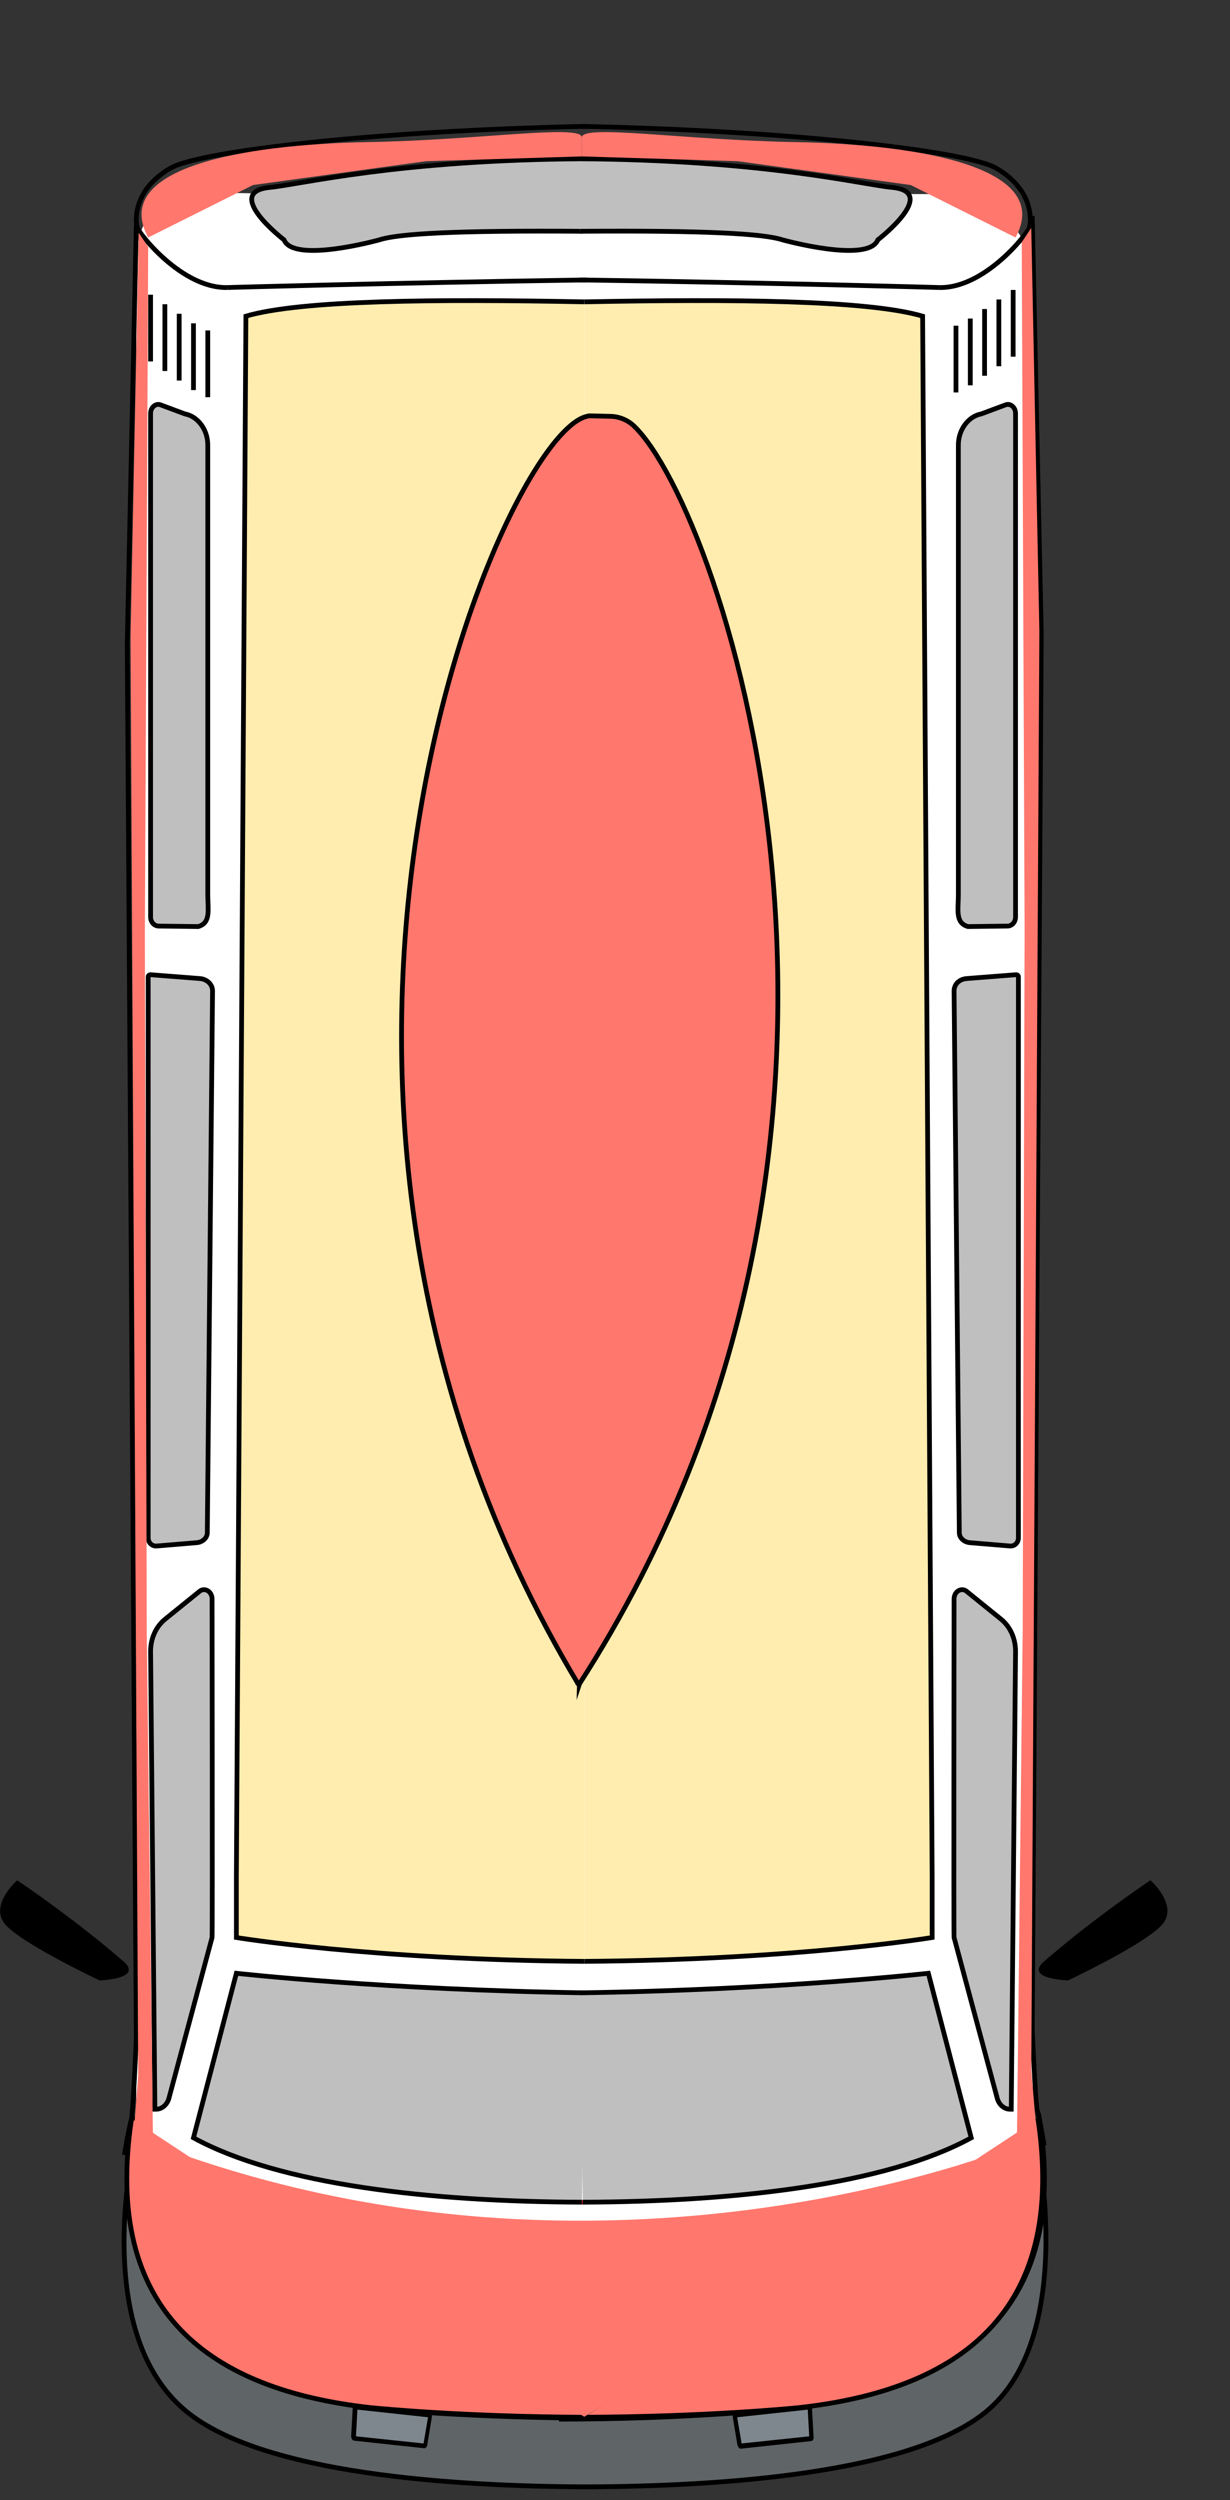 <?xml version="1.0" encoding="utf-8"?>
<!-- Generator: Adobe Illustrator 21.0.0, SVG Export Plug-In . SVG Version: 6.00 Build 0)  -->
<svg version="1.1" id="Layer_1" xmlns="http://www.w3.org/2000/svg" xmlns:xlink="http://www.w3.org/1999/xlink" x="0px" y="0px"
	 viewBox="0 0 258.1 524.3" style="enable-background:new 0 0 258.1 524.3;" xml:space="preserve">
<rect x="0" y="0" width="258.1" height="524.3" fill="#333333" stroke="none"/>
<style type="text/css">
	.st0{display:none;fill:#FFEDAF;stroke:#000000;stroke-miterlimit:10;}
	.st1{fill:#FFFFFF;}
	.st2{fill:#5F6466;stroke:#000000;stroke-miterlimit:10;}
	.st3{fill:#7E878E;}
	.st4{fill:#BFBFBF;stroke:#000000;stroke-miterlimit:10;}
	.st5{fill:#FFEDAF;stroke:#000000;stroke-miterlimit:10;}
	.st6{fill:none;stroke:#B71616;stroke-miterlimit:10;}
	.st7{fill:#FF776D;stroke:#000000;stroke-miterlimit:10;}
	.st8{fill:none;stroke:#000000;stroke-miterlimit:10;}
	.st9{fill:#49545E;stroke:#000000;stroke-miterlimit:10;}
	.st10{fill:#FF776D;}
</style>
<path class="st0" d="M69.1,212.3v24.6c0,5-4.1,9.1-9.1,9.1h-91.8c-5,0-9.1-4.1-9.1-9.1v-26.6"/>
<path class="st1" d="M199.2,482.9h-169c-0.9,0-1.6-0.7-1.6-1.6V55.4c0-18,14.6-14.7,32.7-14.7h137.3c10,0,18.1,8.1,18.1,18.1v406.7
	C216.6,475.1,208.8,482.9,199.2,482.9z"/>
<path class="st2" d="M124.8,507.1c-25.7-0.1-43.5-1.8-45.6-2c-34.3-3.7-57.4-20-51.2-60.8l0.8,1.1c-0.1,1.5,0.3-0.4,0.2-0.1
	c-1.2,5-10.3,44.8,10.9,61c17.4,13.3,59.9,15.2,85.1,15.2h-3.9c25.2,0,67.7-1.9,85.1-15.2c21.2-16.2,10.4-61,11.4-58
	c0.1,0.3-0.2-1.4-0.3-2.9l0.8-1.1c6.5,40.8-17.5,57.1-53.3,60.8c-2.2,0.2-20.8,2.2-47.5,2.2"/>
<g>
	<path class="st3" d="M74.3,511.3c0,0-0.1-0.3-0.1-0.6l0.3-5.5c0-0.3,0.2-0.5,0.3-0.6l15.4,1.7c0,0,0.1,0.3,0.1,0.6l-0.9,5.3
		c0,0.4-0.2,0.6-0.2,0.6L74.3,511.3z"/>
	<path d="M75,505.3l14.8,1.6c0,0,0,0,0,0.1l-0.9,5.3l0,0l0,0v0.1l-14.2-1.5v-0.1l0,0l0,0L75,505.3L75,505.3 M74.7,504.2
		c-0.4,0-0.7,0.4-0.7,1l-0.3,5.4c-0.1,0.6,0.2,1.1,0.5,1.2l14.8,1.6l0,0c0.4,0,0.7-0.4,0.7-1l0.9-5.4c0.1-0.6-0.2-1.1-0.5-1.2
		L74.7,504.2C74.8,504.2,74.7,504.2,74.7,504.2L74.7,504.2z"/>
</g>
<g>
	<path class="st3" d="M155.4,512.9c-0.1,0-0.2-0.2-0.2-0.6l-0.9-5.4c0-0.3,0.1-0.6,0.1-0.6l15.5-1.7c0,0,0.2,0.2,0.2,0.6l0.2,5.4
		c0,0.4-0.1,0.6-0.1,0.6L155.4,512.9z"/>
	<path d="M169.5,505.3C169.5,505.3,169.6,505.3,169.5,505.3l0.3,5.5l0,0l0,0v0.1l-14.2,1.5v-0.1l0,0l0,0l-0.9-5.3v-0.1L169.5,505.3
		 M169.8,504.2L169.8,504.2l-15.5,1.7c-0.4,0-0.6,0.6-0.5,1.2l0.9,5.4c0.1,0.6,0.4,1,0.7,1l0,0l14.8-1.6c0.4,0,0.6-0.5,0.5-1.2
		l-0.3-5.4C170.5,504.7,170.2,504.2,169.8,504.2L169.8,504.2z"/>
</g>
<path class="st4" d="M44.6,207.8l-1.1,113.6c0,1.1-1,2-2.2,2.1l-8.4,0.7c-1,0.1-1.8-0.7-1.8-1.7V204.8c0-0.2,0.2-0.4,0.5-0.4
	l10.3,0.8C43.4,205.3,44.6,206.4,44.6,207.8z"/>
<path class="st4" d="M43.6,93.3v94.3c0,3.2,0.7,5.9-2,6.7l-8.3-0.1c-0.9,0-1.7-0.8-1.7-1.9V86.7c0-1.3,1.1-2.2,2.1-1.8l5.1,1.9
	C41.5,87.3,43.6,90.1,43.6,93.3z"/>
<path class="st4" d="M32.8,442.3c1.3,0,2.4-1.1,2.7-2.5l9-33.5c0.1-0.6,0-71,0-71c0-1.5-1.4-2.4-2.5-1.7l-7.3,5.9
	c-2,1.6-3.1,4.1-3.1,6.8l0.9,96L32.8,442.3z"/>
<path class="st4" d="M200.2,207.8l1.1,113.6c0,1.1,1,2,2.2,2.1l8.4,0.7c1,0.1,1.8-0.7,1.8-1.7V204.8c0-0.2-0.2-0.4-0.5-0.4
	l-10.3,0.8C201.3,205.3,200.2,206.4,200.2,207.8z"/>
<path class="st4" d="M201.1,93.3v94.3c0,3.2-0.7,5.9,2,6.7l8.3-0.1c0.9,0,1.7-0.8,1.7-1.9V86.7c0-1.3-1.1-2.2-2.1-1.8l-5.1,1.9
	C203.2,87.3,201.1,90.1,201.1,93.3z"/>
<path class="st4" d="M211.9,442.3c-1.3,0-2.4-1.1-2.7-2.5l-9-33.5c-0.1-0.6,0-71,0-71c0-1.5,1.4-2.4,2.5-1.7l7.3,5.9
	c2,1.6,3.1,4.1,3.1,6.8l-0.9,96L211.9,442.3z"/>
<path class="st5" d="M122.6,63.3c-31-0.6-59.4-0.4-71,3l-2,327v13c0,0,28.4,4.7,73,5"/>
<path class="st5" d="M122.6,63.3c31-0.6,59.4-0.4,71,3l2,327v13c0,0-28.4,4.7-73,5"/>
<path class="st6" d="M122.8,461.8c-0.9,0,0.2,0-0.7,0"/>
<path class="st4" d="M122.1,461.8c-31.7-0.1-63.4-3.6-81.5-13.5l9-34.5c0,0,31.3,3.5,73.2,4.1"/>
<path class="st4" d="M122.3,461.8c31.7-0.1,63.4-3.6,81.5-13.5l-9-34.5c0,0-31.3,3.5-73.2,4.1"/>
<path class="st6" d="M28.6,524.3"/>
<path class="st7" d="M121.6,353.1c74.5-115.6,30-246.1,11.4-263.8c-1.4-1.3-3.2-2-5.1-2l-4-0.1c-0.2,0-0.5,0-0.7,0.1
	c-17.9,3.7-76.8,141-1.9,265.8v0.3c0-0.1,0.1-0.1,0.1-0.2c0,0.1,0.1,0.1,0.1,0.2L121.6,353.1z"/>
<path class="st7" d="M27.6,444.3c-6.1,40.7,16.6,56.9,50.3,60.6c2.1,0.2,19.6,1.9,44.9,2"/>
<path class="st7" d="M217.8,444.3c6.1,40.7-16.6,56.9-50.3,60.6c-2.1,0.2-19.6,1.9-44.9,2"/>
<path class="st8" d="M123.2,58.7c-40.4,0.6-76,1.6-75.5,1.6c-10.4,0.2-20.1-13.4-19-13c0,0-1.5-7,7-12c6.3-3.7,43.8-7.9,87-8.8"/>
<path d="M3.6,394.3c0,0-5.7,5-2.7,9s20,12,20,12s9.3-0.3,5-4C16.8,403.4,6.6,396.3,3.6,394.3z"/>
<path d="M241.4,394.3c0,0,5.7,5,2.7,9s-20,12-20,12s-9.3-0.3-5-4C228.2,403.4,238.4,396.3,241.4,394.3z"/>
<path class="st8" d="M26.1,451.9c0.6-3.7,1.2-6.5,1.5-7.6c0.3-1.4,1-15.8,1-17.1L26.7,135c0-0.4,1.9-87.6,1.9-87.6"/>
<path class="st8" d="M219.1,449.9c-0.6-3.7-1.2-6.5-1.5-7.6c-0.3-1.4-1-15.8-1-17.1l1.9-292.3c0-0.4-1.9-87.6-1.9-87.6"/>
<path class="st4" d="M122.7,33.3c-39.3,0.2-59.7,5.4-66.1,6c-10,1,3,11,3,11c2,5,20,0,20,0c3.9-1.3,16.1-2,42.5-1.8"/>
<path class="st8" d="M121.6,58.7c40.4,0.6,76,1.6,75.5,1.6c10.4,0.2,20.1-13.4,19-13c0,0,1.5-7-7-12c-6.3-3.7-43.8-7.9-87-8.8"/>
<path class="st4" d="M121.1,33.3c39.3,0.2,59.7,5.4,66.1,6c10,1-3,11-3,11c-2,5-20,0-20,0c-3.9-1.3-16.1-2-42.5-1.8"/>
<line class="st8" x1="43.6" y1="83.3" x2="43.6" y2="69.3"/>
<line class="st8" x1="40.6" y1="81.8" x2="40.6" y2="67.8"/>
<line class="st8" x1="37.6" y1="79.8" x2="37.6" y2="65.8"/>
<line class="st8" x1="34.6" y1="77.8" x2="34.6" y2="63.8"/>
<line class="st8" x1="31.6" y1="75.8" x2="31.6" y2="61.8"/>
<line class="st8" x1="200.6" y1="82.3" x2="200.6" y2="68.3"/>
<line class="st8" x1="203.6" y1="80.8" x2="203.6" y2="66.8"/>
<line class="st8" x1="206.6" y1="78.8" x2="206.6" y2="64.8"/>
<line class="st8" x1="209.6" y1="76.8" x2="209.6" y2="62.8"/>
<line class="st8" x1="212.6" y1="74.8" x2="212.6" y2="60.8"/>
<path class="st9" d="M25.5,456.5"/>
<polygon class="st10" points="29.1,48.8 27.4,133.4 29,435.2 28.1,446.8 32.1,448.8 30.8,342.8 30.4,196.8 30.4,195.3 31.1,51.8 "/>
<polygon class="st10" points="216.4,47.8 218.1,132.4 216.4,434.2 217.4,445.8 213.4,447.8 214.6,341.8 215,195.8 215,194.3 
	214.4,50.8 "/>
<path class="st10" d="M122.1,29.1v-0.3c-0.1-2.8-21.6,0.6-45,1c-26.3,0.5-54,5.4-46,20l22-11l35.6-4.9c0.3,0,0.5-0.1,0.8-0.1l32.6-1
	L122.1,29.1L122.1,29.1z"/>
<path class="st10" d="M122.1,29.1v-0.3c0.1-2.8,21.6,0.6,45,1c26.3,0.5,54,5.4,46,20l-22-11l-35.6-4.9c-0.3,0-0.5-0.1-0.8-0.1
	l-32.6-1L122.1,29.1L122.1,29.1z"/>
<path class="st10" d="M216.1,448.8c0,0-88.4,38-186,0l92.5,58L216.1,448.8z"/>
<path class="st8" d="M117.1,506.9"/>
<path class="st8" d="M27.6,444.3"/>
</svg>
